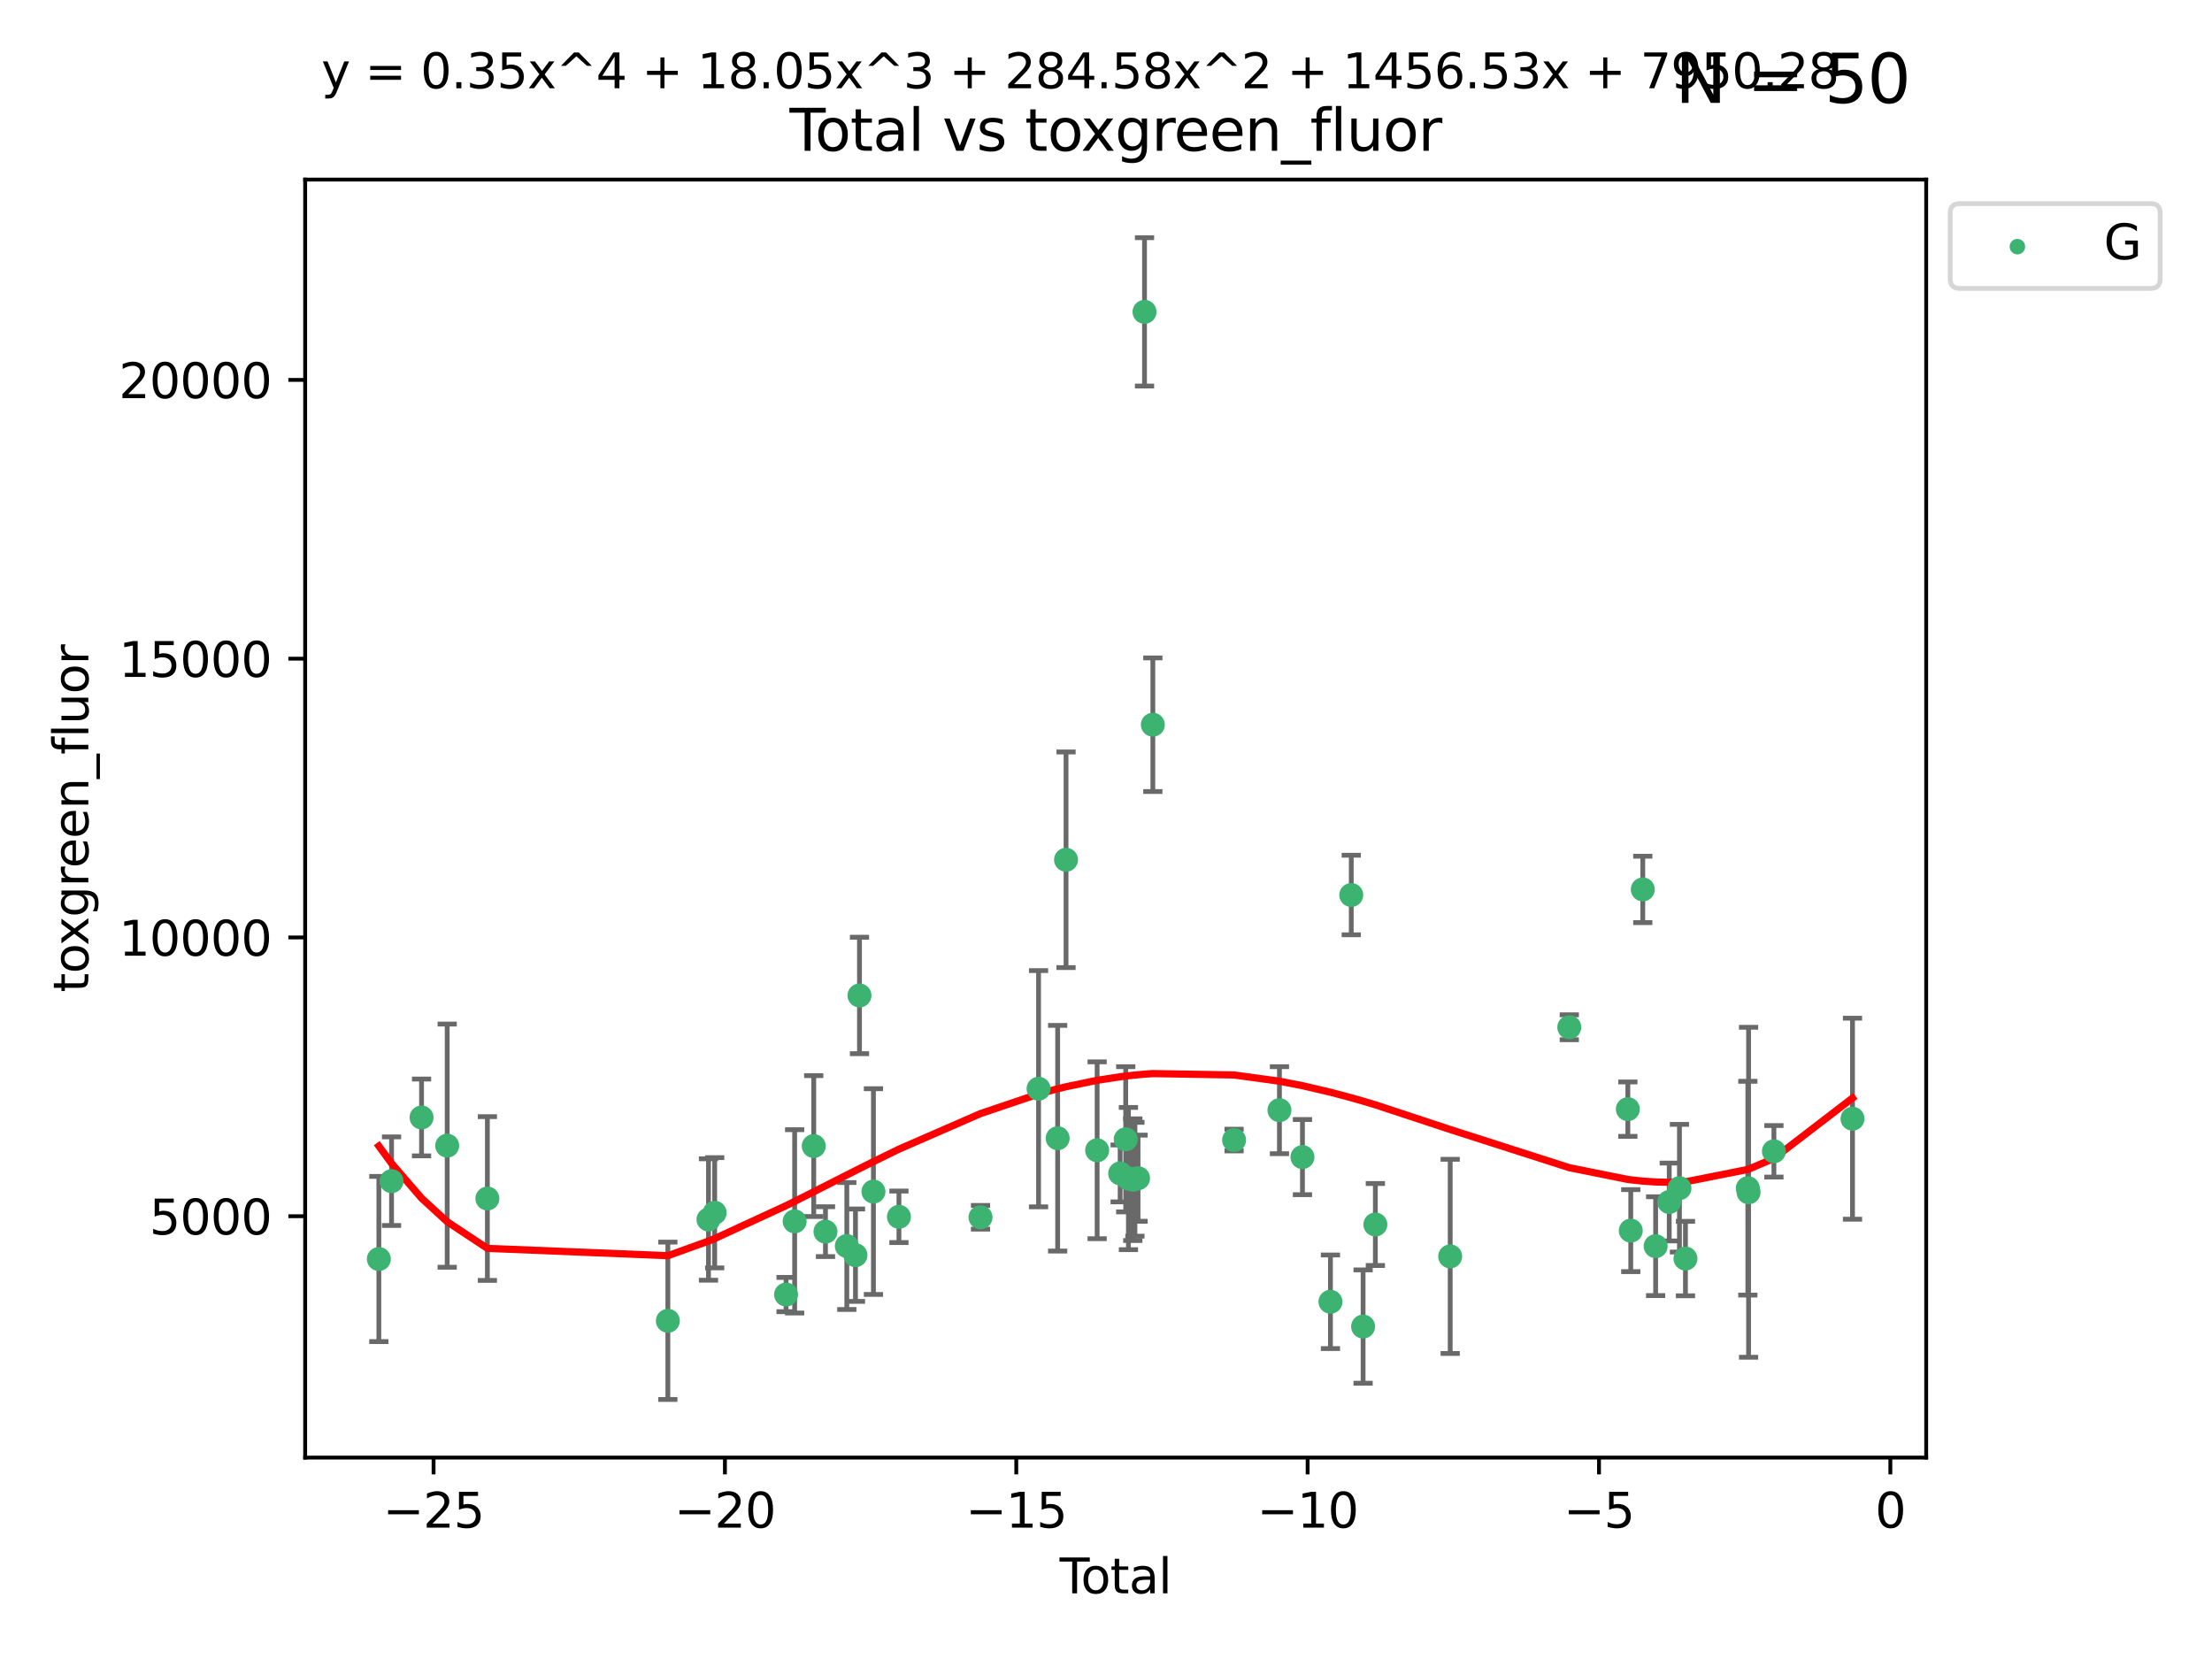 <?xml version="1.0" encoding="utf-8" standalone="no"?>
<!DOCTYPE svg PUBLIC "-//W3C//DTD SVG 1.1//EN"
  "http://www.w3.org/Graphics/SVG/1.1/DTD/svg11.dtd">
<svg xmlns:xlink="http://www.w3.org/1999/xlink" width="460.8pt" height="345.6pt" viewBox="0 0 460.8 345.6" xmlns="http://www.w3.org/2000/svg" version="1.1">
 <defs>
  <style type="text/css">*{stroke-linejoin: round; stroke-linecap: butt}</style>
 </defs>
 <g id="figure_1">
  <g id="patch_1">
   <path d="M 0 345.6 
L 460.8 345.6 
L 460.8 0 
L 0 0 
z
" style="fill: #ffffff"/>
  </g>
  <g id="axes_1">
   <g id="patch_2">
    <path d="M 63.571 303.64 
L 401.26 303.64 
L 401.26 37.411 
L 63.571 37.411 
z
" style="fill: #ffffff"/>
   </g>
   <g id="PathCollection_1">
    <defs>
     <path id="m9c882098a5" d="M 0 1.118 
C 0.297 1.118 0.581 1 0.791 0.791 
C 1 0.581 1.118 0.297 1.118 0 
C 1.118 -0.297 1 -0.581 0.791 -0.791 
C 0.581 -1 0.297 -1.118 0 -1.118 
C -0.297 -1.118 -0.581 -1 -0.791 -0.791 
C -1 -0.581 -1.118 -0.297 -1.118 0 
C -1.118 0.297 -1 0.581 -0.791 0.791 
C -0.581 1 -0.297 1.118 0 1.118 
z
" style="stroke: #3cb371"/>
    </defs>
    <g clip-path="url(#pec47be431f)">
     <use xlink:href="#m9c882098a5" x="78.921" y="262.275" style="fill: #3cb371; stroke: #3cb371"/>
     <use xlink:href="#m9c882098a5" x="81.567" y="246.059" style="fill: #3cb371; stroke: #3cb371"/>
     <use xlink:href="#m9c882098a5" x="87.817" y="232.789" style="fill: #3cb371; stroke: #3cb371"/>
     <use xlink:href="#m9c882098a5" x="93.159" y="238.659" style="fill: #3cb371; stroke: #3cb371"/>
     <use xlink:href="#m9c882098a5" x="101.53" y="249.676" style="fill: #3cb371; stroke: #3cb371"/>
     <use xlink:href="#m9c882098a5" x="139.126" y="275.148" style="fill: #3cb371; stroke: #3cb371"/>
     <use xlink:href="#m9c882098a5" x="147.591" y="254.048" style="fill: #3cb371; stroke: #3cb371"/>
     <use xlink:href="#m9c882098a5" x="148.879" y="252.641" style="fill: #3cb371; stroke: #3cb371"/>
     <use xlink:href="#m9c882098a5" x="163.752" y="269.678" style="fill: #3cb371; stroke: #3cb371"/>
     <use xlink:href="#m9c882098a5" x="165.54" y="254.428" style="fill: #3cb371; stroke: #3cb371"/>
     <use xlink:href="#m9c882098a5" x="169.518" y="238.748" style="fill: #3cb371; stroke: #3cb371"/>
     <use xlink:href="#m9c882098a5" x="171.962" y="256.574" style="fill: #3cb371; stroke: #3cb371"/>
     <use xlink:href="#m9c882098a5" x="176.406" y="259.566" style="fill: #3cb371; stroke: #3cb371"/>
     <use xlink:href="#m9c882098a5" x="178.211" y="261.478" style="fill: #3cb371; stroke: #3cb371"/>
     <use xlink:href="#m9c882098a5" x="179.045" y="207.373" style="fill: #3cb371; stroke: #3cb371"/>
     <use xlink:href="#m9c882098a5" x="181.953" y="248.227" style="fill: #3cb371; stroke: #3cb371"/>
     <use xlink:href="#m9c882098a5" x="187.265" y="253.484" style="fill: #3cb371; stroke: #3cb371"/>
     <use xlink:href="#m9c882098a5" x="204.258" y="253.586" style="fill: #3cb371; stroke: #3cb371"/>
     <use xlink:href="#m9c882098a5" x="216.351" y="226.801" style="fill: #3cb371; stroke: #3cb371"/>
     <use xlink:href="#m9c882098a5" x="220.329" y="237.114" style="fill: #3cb371; stroke: #3cb371"/>
     <use xlink:href="#m9c882098a5" x="222.075" y="179.107" style="fill: #3cb371; stroke: #3cb371"/>
     <use xlink:href="#m9c882098a5" x="228.553" y="239.626" style="fill: #3cb371; stroke: #3cb371"/>
     <use xlink:href="#m9c882098a5" x="233.349" y="244.445" style="fill: #3cb371; stroke: #3cb371"/>
     <use xlink:href="#m9c882098a5" x="234.507" y="237.336" style="fill: #3cb371; stroke: #3cb371"/>
     <use xlink:href="#m9c882098a5" x="235.07" y="245.516" style="fill: #3cb371; stroke: #3cb371"/>
     <use xlink:href="#m9c882098a5" x="235.979" y="245.747" style="fill: #3cb371; stroke: #3cb371"/>
     <use xlink:href="#m9c882098a5" x="236.426" y="245.659" style="fill: #3cb371; stroke: #3cb371"/>
     <use xlink:href="#m9c882098a5" x="237.076" y="245.441" style="fill: #3cb371; stroke: #3cb371"/>
     <use xlink:href="#m9c882098a5" x="238.425" y="64.967" style="fill: #3cb371; stroke: #3cb371"/>
     <use xlink:href="#m9c882098a5" x="240.158" y="150.97" style="fill: #3cb371; stroke: #3cb371"/>
     <use xlink:href="#m9c882098a5" x="257.08" y="237.492" style="fill: #3cb371; stroke: #3cb371"/>
     <use xlink:href="#m9c882098a5" x="266.531" y="231.271" style="fill: #3cb371; stroke: #3cb371"/>
     <use xlink:href="#m9c882098a5" x="271.326" y="241.044" style="fill: #3cb371; stroke: #3cb371"/>
     <use xlink:href="#m9c882098a5" x="277.157" y="271.184" style="fill: #3cb371; stroke: #3cb371"/>
     <use xlink:href="#m9c882098a5" x="281.491" y="186.447" style="fill: #3cb371; stroke: #3cb371"/>
     <use xlink:href="#m9c882098a5" x="283.958" y="276.348" style="fill: #3cb371; stroke: #3cb371"/>
     <use xlink:href="#m9c882098a5" x="286.514" y="255.088" style="fill: #3cb371; stroke: #3cb371"/>
     <use xlink:href="#m9c882098a5" x="302.102" y="261.727" style="fill: #3cb371; stroke: #3cb371"/>
     <use xlink:href="#m9c882098a5" x="326.911" y="213.997" style="fill: #3cb371; stroke: #3cb371"/>
     <use xlink:href="#m9c882098a5" x="339.11" y="231.055" style="fill: #3cb371; stroke: #3cb371"/>
     <use xlink:href="#m9c882098a5" x="339.719" y="256.363" style="fill: #3cb371; stroke: #3cb371"/>
     <use xlink:href="#m9c882098a5" x="342.223" y="185.281" style="fill: #3cb371; stroke: #3cb371"/>
     <use xlink:href="#m9c882098a5" x="344.9" y="259.599" style="fill: #3cb371; stroke: #3cb371"/>
     <use xlink:href="#m9c882098a5" x="347.733" y="250.396" style="fill: #3cb371; stroke: #3cb371"/>
     <use xlink:href="#m9c882098a5" x="349.86" y="247.523" style="fill: #3cb371; stroke: #3cb371"/>
     <use xlink:href="#m9c882098a5" x="351.112" y="262.184" style="fill: #3cb371; stroke: #3cb371"/>
     <use xlink:href="#m9c882098a5" x="364.106" y="247.521" style="fill: #3cb371; stroke: #3cb371"/>
     <use xlink:href="#m9c882098a5" x="364.26" y="248.374" style="fill: #3cb371; stroke: #3cb371"/>
     <use xlink:href="#m9c882098a5" x="369.538" y="239.839" style="fill: #3cb371; stroke: #3cb371"/>
     <use xlink:href="#m9c882098a5" x="385.911" y="233.046" style="fill: #3cb371; stroke: #3cb371"/>
    </g>
   </g>
   <g id="matplotlib.axis_1">
    <g id="xtick_1">
     <g id="line2d_1">
      <defs>
       <path id="m20adb565ea" d="M 0 0 
L 0 3.5 
" style="stroke: #000000; stroke-width: 0.8"/>
      </defs>
      <g>
       <use xlink:href="#m20adb565ea" x="90.319" y="303.64" style="stroke: #000000; stroke-width: 0.8"/>
      </g>
     </g>
     <g id="text_1">
      <!-- −25 -->
      <g transform="translate(79.767 318.238)scale(0.1 -0.1)">
       <defs>
        <path id="DejaVuSans-2212" d="M 678 2272 
L 4684 2272 
L 4684 1741 
L 678 1741 
L 678 2272 
z
" transform="scale(0.016)"/>
        <path id="DejaVuSans-32" d="M 1228 531 
L 3431 531 
L 3431 0 
L 469 0 
L 469 531 
Q 828 903 1448 1529 
Q 2069 2156 2228 2338 
Q 2531 2678 2651 2914 
Q 2772 3150 2772 3378 
Q 2772 3750 2511 3984 
Q 2250 4219 1831 4219 
Q 1534 4219 1204 4116 
Q 875 4013 500 3803 
L 500 4441 
Q 881 4594 1212 4672 
Q 1544 4750 1819 4750 
Q 2544 4750 2975 4387 
Q 3406 4025 3406 3419 
Q 3406 3131 3298 2873 
Q 3191 2616 2906 2266 
Q 2828 2175 2409 1742 
Q 1991 1309 1228 531 
z
" transform="scale(0.016)"/>
        <path id="DejaVuSans-35" d="M 691 4666 
L 3169 4666 
L 3169 4134 
L 1269 4134 
L 1269 2991 
Q 1406 3038 1543 3061 
Q 1681 3084 1819 3084 
Q 2600 3084 3056 2656 
Q 3513 2228 3513 1497 
Q 3513 744 3044 326 
Q 2575 -91 1722 -91 
Q 1428 -91 1123 -41 
Q 819 9 494 109 
L 494 744 
Q 775 591 1075 516 
Q 1375 441 1709 441 
Q 2250 441 2565 725 
Q 2881 1009 2881 1497 
Q 2881 1984 2565 2268 
Q 2250 2553 1709 2553 
Q 1456 2553 1204 2497 
Q 953 2441 691 2322 
L 691 4666 
z
" transform="scale(0.016)"/>
       </defs>
       <use xlink:href="#DejaVuSans-2212"/>
       <use xlink:href="#DejaVuSans-32" x="83.789"/>
       <use xlink:href="#DejaVuSans-35" x="147.412"/>
      </g>
     </g>
    </g>
    <g id="xtick_2">
     <g id="line2d_2">
      <g>
       <use xlink:href="#m20adb565ea" x="151.015" y="303.64" style="stroke: #000000; stroke-width: 0.8"/>
      </g>
     </g>
     <g id="text_2">
      <!-- −20 -->
      <g transform="translate(140.462 318.238)scale(0.1 -0.1)">
       <defs>
        <path id="DejaVuSans-30" d="M 2034 4250 
Q 1547 4250 1301 3770 
Q 1056 3291 1056 2328 
Q 1056 1369 1301 889 
Q 1547 409 2034 409 
Q 2525 409 2770 889 
Q 3016 1369 3016 2328 
Q 3016 3291 2770 3770 
Q 2525 4250 2034 4250 
z
M 2034 4750 
Q 2819 4750 3233 4129 
Q 3647 3509 3647 2328 
Q 3647 1150 3233 529 
Q 2819 -91 2034 -91 
Q 1250 -91 836 529 
Q 422 1150 422 2328 
Q 422 3509 836 4129 
Q 1250 4750 2034 4750 
z
" transform="scale(0.016)"/>
       </defs>
       <use xlink:href="#DejaVuSans-2212"/>
       <use xlink:href="#DejaVuSans-32" x="83.789"/>
       <use xlink:href="#DejaVuSans-30" x="147.412"/>
      </g>
     </g>
    </g>
    <g id="xtick_3">
     <g id="line2d_3">
      <g>
       <use xlink:href="#m20adb565ea" x="211.71" y="303.64" style="stroke: #000000; stroke-width: 0.8"/>
      </g>
     </g>
     <g id="text_3">
      <!-- −15 -->
      <g transform="translate(201.157 318.238)scale(0.1 -0.1)">
       <defs>
        <path id="DejaVuSans-31" d="M 794 531 
L 1825 531 
L 1825 4091 
L 703 3866 
L 703 4441 
L 1819 4666 
L 2450 4666 
L 2450 531 
L 3481 531 
L 3481 0 
L 794 0 
L 794 531 
z
" transform="scale(0.016)"/>
       </defs>
       <use xlink:href="#DejaVuSans-2212"/>
       <use xlink:href="#DejaVuSans-31" x="83.789"/>
       <use xlink:href="#DejaVuSans-35" x="147.412"/>
      </g>
     </g>
    </g>
    <g id="xtick_4">
     <g id="line2d_4">
      <g>
       <use xlink:href="#m20adb565ea" x="272.405" y="303.64" style="stroke: #000000; stroke-width: 0.8"/>
      </g>
     </g>
     <g id="text_4">
      <!-- −10 -->
      <g transform="translate(261.853 318.238)scale(0.1 -0.1)">
       <use xlink:href="#DejaVuSans-2212"/>
       <use xlink:href="#DejaVuSans-31" x="83.789"/>
       <use xlink:href="#DejaVuSans-30" x="147.412"/>
      </g>
     </g>
    </g>
    <g id="xtick_5">
     <g id="line2d_5">
      <g>
       <use xlink:href="#m20adb565ea" x="333.1" y="303.64" style="stroke: #000000; stroke-width: 0.8"/>
      </g>
     </g>
     <g id="text_5">
      <!-- −5 -->
      <g transform="translate(325.729 318.238)scale(0.1 -0.1)">
       <use xlink:href="#DejaVuSans-2212"/>
       <use xlink:href="#DejaVuSans-35" x="83.789"/>
      </g>
     </g>
    </g>
    <g id="xtick_6">
     <g id="line2d_6">
      <g>
       <use xlink:href="#m20adb565ea" x="393.796" y="303.64" style="stroke: #000000; stroke-width: 0.8"/>
      </g>
     </g>
     <g id="text_6">
      <!-- 0 -->
      <g transform="translate(390.614 318.238)scale(0.1 -0.1)">
       <use xlink:href="#DejaVuSans-30"/>
      </g>
     </g>
    </g>
    <g id="text_7">
     <!-- Total -->
     <g transform="translate(220.739 331.917)scale(0.1 -0.1)">
      <defs>
       <path id="DejaVuSans-54" d="M -19 4666 
L 3928 4666 
L 3928 4134 
L 2272 4134 
L 2272 0 
L 1638 0 
L 1638 4134 
L -19 4134 
L -19 4666 
z
" transform="scale(0.016)"/>
       <path id="DejaVuSans-6f" d="M 1959 3097 
Q 1497 3097 1228 2736 
Q 959 2375 959 1747 
Q 959 1119 1226 758 
Q 1494 397 1959 397 
Q 2419 397 2687 759 
Q 2956 1122 2956 1747 
Q 2956 2369 2687 2733 
Q 2419 3097 1959 3097 
z
M 1959 3584 
Q 2709 3584 3137 3096 
Q 3566 2609 3566 1747 
Q 3566 888 3137 398 
Q 2709 -91 1959 -91 
Q 1206 -91 779 398 
Q 353 888 353 1747 
Q 353 2609 779 3096 
Q 1206 3584 1959 3584 
z
" transform="scale(0.016)"/>
       <path id="DejaVuSans-74" d="M 1172 4494 
L 1172 3500 
L 2356 3500 
L 2356 3053 
L 1172 3053 
L 1172 1153 
Q 1172 725 1289 603 
Q 1406 481 1766 481 
L 2356 481 
L 2356 0 
L 1766 0 
Q 1100 0 847 248 
Q 594 497 594 1153 
L 594 3053 
L 172 3053 
L 172 3500 
L 594 3500 
L 594 4494 
L 1172 4494 
z
" transform="scale(0.016)"/>
       <path id="DejaVuSans-61" d="M 2194 1759 
Q 1497 1759 1228 1600 
Q 959 1441 959 1056 
Q 959 750 1161 570 
Q 1363 391 1709 391 
Q 2188 391 2477 730 
Q 2766 1069 2766 1631 
L 2766 1759 
L 2194 1759 
z
M 3341 1997 
L 3341 0 
L 2766 0 
L 2766 531 
Q 2569 213 2275 61 
Q 1981 -91 1556 -91 
Q 1019 -91 701 211 
Q 384 513 384 1019 
Q 384 1609 779 1909 
Q 1175 2209 1959 2209 
L 2766 2209 
L 2766 2266 
Q 2766 2663 2505 2880 
Q 2244 3097 1772 3097 
Q 1472 3097 1187 3025 
Q 903 2953 641 2809 
L 641 3341 
Q 956 3463 1253 3523 
Q 1550 3584 1831 3584 
Q 2591 3584 2966 3190 
Q 3341 2797 3341 1997 
z
" transform="scale(0.016)"/>
       <path id="DejaVuSans-6c" d="M 603 4863 
L 1178 4863 
L 1178 0 
L 603 0 
L 603 4863 
z
" transform="scale(0.016)"/>
      </defs>
      <use xlink:href="#DejaVuSans-54"/>
      <use xlink:href="#DejaVuSans-6f" x="44.084"/>
      <use xlink:href="#DejaVuSans-74" x="105.266"/>
      <use xlink:href="#DejaVuSans-61" x="144.475"/>
      <use xlink:href="#DejaVuSans-6c" x="205.754"/>
     </g>
    </g>
   </g>
   <g id="matplotlib.axis_2">
    <g id="ytick_1">
     <g id="line2d_7">
      <defs>
       <path id="ma9175d0400" d="M 0 0 
L -3.5 0 
" style="stroke: #000000; stroke-width: 0.8"/>
      </defs>
      <g>
       <use xlink:href="#ma9175d0400" x="63.571" y="253.36" style="stroke: #000000; stroke-width: 0.8"/>
      </g>
     </g>
     <g id="text_8">
      <!-- 5000 -->
      <g transform="translate(31.121 257.159)scale(0.1 -0.1)">
       <use xlink:href="#DejaVuSans-35"/>
       <use xlink:href="#DejaVuSans-30" x="63.623"/>
       <use xlink:href="#DejaVuSans-30" x="127.246"/>
       <use xlink:href="#DejaVuSans-30" x="190.869"/>
      </g>
     </g>
    </g>
    <g id="ytick_2">
     <g id="line2d_8">
      <g>
       <use xlink:href="#ma9175d0400" x="63.571" y="195.287" style="stroke: #000000; stroke-width: 0.8"/>
      </g>
     </g>
     <g id="text_9">
      <!-- 10000 -->
      <g transform="translate(24.759 199.086)scale(0.1 -0.1)">
       <use xlink:href="#DejaVuSans-31"/>
       <use xlink:href="#DejaVuSans-30" x="63.623"/>
       <use xlink:href="#DejaVuSans-30" x="127.246"/>
       <use xlink:href="#DejaVuSans-30" x="190.869"/>
       <use xlink:href="#DejaVuSans-30" x="254.492"/>
      </g>
     </g>
    </g>
    <g id="ytick_3">
     <g id="line2d_9">
      <g>
       <use xlink:href="#ma9175d0400" x="63.571" y="137.214" style="stroke: #000000; stroke-width: 0.8"/>
      </g>
     </g>
     <g id="text_10">
      <!-- 15000 -->
      <g transform="translate(24.759 141.014)scale(0.1 -0.1)">
       <use xlink:href="#DejaVuSans-31"/>
       <use xlink:href="#DejaVuSans-35" x="63.623"/>
       <use xlink:href="#DejaVuSans-30" x="127.246"/>
       <use xlink:href="#DejaVuSans-30" x="190.869"/>
       <use xlink:href="#DejaVuSans-30" x="254.492"/>
      </g>
     </g>
    </g>
    <g id="ytick_4">
     <g id="line2d_10">
      <g>
       <use xlink:href="#ma9175d0400" x="63.571" y="79.142" style="stroke: #000000; stroke-width: 0.8"/>
      </g>
     </g>
     <g id="text_11">
      <!-- 20000 -->
      <g transform="translate(24.759 82.941)scale(0.1 -0.1)">
       <use xlink:href="#DejaVuSans-32"/>
       <use xlink:href="#DejaVuSans-30" x="63.623"/>
       <use xlink:href="#DejaVuSans-30" x="127.246"/>
       <use xlink:href="#DejaVuSans-30" x="190.869"/>
       <use xlink:href="#DejaVuSans-30" x="254.492"/>
      </g>
     </g>
    </g>
    <g id="text_12">
     <!-- toxgreen_fluor -->
     <g transform="translate(18.401 206.72)rotate(-90)scale(0.1 -0.1)">
      <defs>
       <path id="DejaVuSans-78" d="M 3513 3500 
L 2247 1797 
L 3578 0 
L 2900 0 
L 1881 1375 
L 863 0 
L 184 0 
L 1544 1831 
L 300 3500 
L 978 3500 
L 1906 2253 
L 2834 3500 
L 3513 3500 
z
" transform="scale(0.016)"/>
       <path id="DejaVuSans-67" d="M 2906 1791 
Q 2906 2416 2648 2759 
Q 2391 3103 1925 3103 
Q 1463 3103 1205 2759 
Q 947 2416 947 1791 
Q 947 1169 1205 825 
Q 1463 481 1925 481 
Q 2391 481 2648 825 
Q 2906 1169 2906 1791 
z
M 3481 434 
Q 3481 -459 3084 -895 
Q 2688 -1331 1869 -1331 
Q 1566 -1331 1297 -1286 
Q 1028 -1241 775 -1147 
L 775 -588 
Q 1028 -725 1275 -790 
Q 1522 -856 1778 -856 
Q 2344 -856 2625 -561 
Q 2906 -266 2906 331 
L 2906 616 
Q 2728 306 2450 153 
Q 2172 0 1784 0 
Q 1141 0 747 490 
Q 353 981 353 1791 
Q 353 2603 747 3093 
Q 1141 3584 1784 3584 
Q 2172 3584 2450 3431 
Q 2728 3278 2906 2969 
L 2906 3500 
L 3481 3500 
L 3481 434 
z
" transform="scale(0.016)"/>
       <path id="DejaVuSans-72" d="M 2631 2963 
Q 2534 3019 2420 3045 
Q 2306 3072 2169 3072 
Q 1681 3072 1420 2755 
Q 1159 2438 1159 1844 
L 1159 0 
L 581 0 
L 581 3500 
L 1159 3500 
L 1159 2956 
Q 1341 3275 1631 3429 
Q 1922 3584 2338 3584 
Q 2397 3584 2469 3576 
Q 2541 3569 2628 3553 
L 2631 2963 
z
" transform="scale(0.016)"/>
       <path id="DejaVuSans-65" d="M 3597 1894 
L 3597 1613 
L 953 1613 
Q 991 1019 1311 708 
Q 1631 397 2203 397 
Q 2534 397 2845 478 
Q 3156 559 3463 722 
L 3463 178 
Q 3153 47 2828 -22 
Q 2503 -91 2169 -91 
Q 1331 -91 842 396 
Q 353 884 353 1716 
Q 353 2575 817 3079 
Q 1281 3584 2069 3584 
Q 2775 3584 3186 3129 
Q 3597 2675 3597 1894 
z
M 3022 2063 
Q 3016 2534 2758 2815 
Q 2500 3097 2075 3097 
Q 1594 3097 1305 2825 
Q 1016 2553 972 2059 
L 3022 2063 
z
" transform="scale(0.016)"/>
       <path id="DejaVuSans-6e" d="M 3513 2113 
L 3513 0 
L 2938 0 
L 2938 2094 
Q 2938 2591 2744 2837 
Q 2550 3084 2163 3084 
Q 1697 3084 1428 2787 
Q 1159 2491 1159 1978 
L 1159 0 
L 581 0 
L 581 3500 
L 1159 3500 
L 1159 2956 
Q 1366 3272 1645 3428 
Q 1925 3584 2291 3584 
Q 2894 3584 3203 3211 
Q 3513 2838 3513 2113 
z
" transform="scale(0.016)"/>
       <path id="DejaVuSans-5f" d="M 3263 -1063 
L 3263 -1509 
L -63 -1509 
L -63 -1063 
L 3263 -1063 
z
" transform="scale(0.016)"/>
       <path id="DejaVuSans-66" d="M 2375 4863 
L 2375 4384 
L 1825 4384 
Q 1516 4384 1395 4259 
Q 1275 4134 1275 3809 
L 1275 3500 
L 2222 3500 
L 2222 3053 
L 1275 3053 
L 1275 0 
L 697 0 
L 697 3053 
L 147 3053 
L 147 3500 
L 697 3500 
L 697 3744 
Q 697 4328 969 4595 
Q 1241 4863 1831 4863 
L 2375 4863 
z
" transform="scale(0.016)"/>
       <path id="DejaVuSans-75" d="M 544 1381 
L 544 3500 
L 1119 3500 
L 1119 1403 
Q 1119 906 1312 657 
Q 1506 409 1894 409 
Q 2359 409 2629 706 
Q 2900 1003 2900 1516 
L 2900 3500 
L 3475 3500 
L 3475 0 
L 2900 0 
L 2900 538 
Q 2691 219 2414 64 
Q 2138 -91 1772 -91 
Q 1169 -91 856 284 
Q 544 659 544 1381 
z
M 1991 3584 
L 1991 3584 
z
" transform="scale(0.016)"/>
      </defs>
      <use xlink:href="#DejaVuSans-74"/>
      <use xlink:href="#DejaVuSans-6f" x="39.209"/>
      <use xlink:href="#DejaVuSans-78" x="97.266"/>
      <use xlink:href="#DejaVuSans-67" x="156.445"/>
      <use xlink:href="#DejaVuSans-72" x="219.922"/>
      <use xlink:href="#DejaVuSans-65" x="258.785"/>
      <use xlink:href="#DejaVuSans-65" x="320.309"/>
      <use xlink:href="#DejaVuSans-6e" x="381.832"/>
      <use xlink:href="#DejaVuSans-5f" x="445.211"/>
      <use xlink:href="#DejaVuSans-66" x="495.211"/>
      <use xlink:href="#DejaVuSans-6c" x="530.416"/>
      <use xlink:href="#DejaVuSans-75" x="558.199"/>
      <use xlink:href="#DejaVuSans-6f" x="621.578"/>
      <use xlink:href="#DejaVuSans-72" x="682.76"/>
     </g>
    </g>
   </g>
   <g id="LineCollection_1">
    <path d="M 78.921 279.48 
L 78.921 245.069 
" clip-path="url(#pec47be431f)" style="fill: none; stroke: #696969"/>
    <path d="M 81.567 255.286 
L 81.567 236.832 
" clip-path="url(#pec47be431f)" style="fill: none; stroke: #696969"/>
    <path d="M 87.817 240.792 
L 87.817 224.785 
" clip-path="url(#pec47be431f)" style="fill: none; stroke: #696969"/>
    <path d="M 93.159 263.987 
L 93.159 213.332 
" clip-path="url(#pec47be431f)" style="fill: none; stroke: #696969"/>
    <path d="M 101.53 266.733 
L 101.53 232.618 
" clip-path="url(#pec47be431f)" style="fill: none; stroke: #696969"/>
    <path d="M 139.126 291.539 
L 139.126 258.758 
" clip-path="url(#pec47be431f)" style="fill: none; stroke: #696969"/>
    <path d="M 147.591 266.69 
L 147.591 241.405 
" clip-path="url(#pec47be431f)" style="fill: none; stroke: #696969"/>
    <path d="M 148.879 264.126 
L 148.879 241.156 
" clip-path="url(#pec47be431f)" style="fill: none; stroke: #696969"/>
    <path d="M 163.752 273.247 
L 163.752 266.109 
" clip-path="url(#pec47be431f)" style="fill: none; stroke: #696969"/>
    <path d="M 165.54 273.524 
L 165.54 235.332 
" clip-path="url(#pec47be431f)" style="fill: none; stroke: #696969"/>
    <path d="M 169.518 253.422 
L 169.518 224.074 
" clip-path="url(#pec47be431f)" style="fill: none; stroke: #696969"/>
    <path d="M 171.962 261.766 
L 171.962 251.381 
" clip-path="url(#pec47be431f)" style="fill: none; stroke: #696969"/>
    <path d="M 176.406 272.787 
L 176.406 246.345 
" clip-path="url(#pec47be431f)" style="fill: none; stroke: #696969"/>
    <path d="M 178.211 271.103 
L 178.211 251.854 
" clip-path="url(#pec47be431f)" style="fill: none; stroke: #696969"/>
    <path d="M 179.045 219.501 
L 179.045 195.245 
" clip-path="url(#pec47be431f)" style="fill: none; stroke: #696969"/>
    <path d="M 181.953 269.655 
L 181.953 226.8 
" clip-path="url(#pec47be431f)" style="fill: none; stroke: #696969"/>
    <path d="M 187.265 258.847 
L 187.265 248.121 
" clip-path="url(#pec47be431f)" style="fill: none; stroke: #696969"/>
    <path d="M 204.258 256.053 
L 204.258 251.119 
" clip-path="url(#pec47be431f)" style="fill: none; stroke: #696969"/>
    <path d="M 216.351 251.409 
L 216.351 202.193 
" clip-path="url(#pec47be431f)" style="fill: none; stroke: #696969"/>
    <path d="M 220.329 260.618 
L 220.329 213.61 
" clip-path="url(#pec47be431f)" style="fill: none; stroke: #696969"/>
    <path d="M 222.075 201.565 
L 222.075 156.648 
" clip-path="url(#pec47be431f)" style="fill: none; stroke: #696969"/>
    <path d="M 228.553 258.046 
L 228.553 221.206 
" clip-path="url(#pec47be431f)" style="fill: none; stroke: #696969"/>
    <path d="M 233.349 250.373 
L 233.349 238.518 
" clip-path="url(#pec47be431f)" style="fill: none; stroke: #696969"/>
    <path d="M 234.507 252.46 
L 234.507 222.212 
" clip-path="url(#pec47be431f)" style="fill: none; stroke: #696969"/>
    <path d="M 235.07 260.33 
L 235.07 230.703 
" clip-path="url(#pec47be431f)" style="fill: none; stroke: #696969"/>
    <path d="M 235.979 258.42 
L 235.979 233.075 
" clip-path="url(#pec47be431f)" style="fill: none; stroke: #696969"/>
    <path d="M 236.426 257.517 
L 236.426 233.802 
" clip-path="url(#pec47be431f)" style="fill: none; stroke: #696969"/>
    <path d="M 237.076 254.412 
L 237.076 236.471 
" clip-path="url(#pec47be431f)" style="fill: none; stroke: #696969"/>
    <path d="M 238.425 80.422 
L 238.425 49.513 
" clip-path="url(#pec47be431f)" style="fill: none; stroke: #696969"/>
    <path d="M 240.158 164.888 
L 240.158 137.052 
" clip-path="url(#pec47be431f)" style="fill: none; stroke: #696969"/>
    <path d="M 257.08 239.749 
L 257.08 235.235 
" clip-path="url(#pec47be431f)" style="fill: none; stroke: #696969"/>
    <path d="M 266.531 240.335 
L 266.531 222.207 
" clip-path="url(#pec47be431f)" style="fill: none; stroke: #696969"/>
    <path d="M 271.326 248.874 
L 271.326 233.214 
" clip-path="url(#pec47be431f)" style="fill: none; stroke: #696969"/>
    <path d="M 277.157 280.938 
L 277.157 261.43 
" clip-path="url(#pec47be431f)" style="fill: none; stroke: #696969"/>
    <path d="M 281.491 194.737 
L 281.491 178.158 
" clip-path="url(#pec47be431f)" style="fill: none; stroke: #696969"/>
    <path d="M 283.958 288.149 
L 283.958 264.546 
" clip-path="url(#pec47be431f)" style="fill: none; stroke: #696969"/>
    <path d="M 286.514 263.627 
L 286.514 246.548 
" clip-path="url(#pec47be431f)" style="fill: none; stroke: #696969"/>
    <path d="M 302.102 281.953 
L 302.102 241.502 
" clip-path="url(#pec47be431f)" style="fill: none; stroke: #696969"/>
    <path d="M 326.911 216.593 
L 326.911 211.402 
" clip-path="url(#pec47be431f)" style="fill: none; stroke: #696969"/>
    <path d="M 339.11 236.719 
L 339.11 225.392 
" clip-path="url(#pec47be431f)" style="fill: none; stroke: #696969"/>
    <path d="M 339.719 264.905 
L 339.719 247.82 
" clip-path="url(#pec47be431f)" style="fill: none; stroke: #696969"/>
    <path d="M 342.223 192.197 
L 342.223 178.366 
" clip-path="url(#pec47be431f)" style="fill: none; stroke: #696969"/>
    <path d="M 344.9 269.895 
L 344.9 249.303 
" clip-path="url(#pec47be431f)" style="fill: none; stroke: #696969"/>
    <path d="M 347.733 258.505 
L 347.733 242.287 
" clip-path="url(#pec47be431f)" style="fill: none; stroke: #696969"/>
    <path d="M 349.86 260.821 
L 349.86 234.225 
" clip-path="url(#pec47be431f)" style="fill: none; stroke: #696969"/>
    <path d="M 351.112 269.935 
L 351.112 254.432 
" clip-path="url(#pec47be431f)" style="fill: none; stroke: #696969"/>
    <path d="M 364.106 269.792 
L 364.106 225.25 
" clip-path="url(#pec47be431f)" style="fill: none; stroke: #696969"/>
    <path d="M 364.26 282.744 
L 364.26 214.005 
" clip-path="url(#pec47be431f)" style="fill: none; stroke: #696969"/>
    <path d="M 369.538 245.204 
L 369.538 234.475 
" clip-path="url(#pec47be431f)" style="fill: none; stroke: #696969"/>
    <path d="M 385.911 253.979 
L 385.911 212.113 
" clip-path="url(#pec47be431f)" style="fill: none; stroke: #696969"/>
   </g>
   <g id="line2d_11">
    <defs>
     <path id="m344e207421" d="M 2 0 
L -2 -0 
" style="stroke: #696969"/>
    </defs>
    <g clip-path="url(#pec47be431f)">
     <use xlink:href="#m344e207421" x="78.921" y="279.48" style="fill: #696969; stroke: #696969"/>
     <use xlink:href="#m344e207421" x="81.567" y="255.286" style="fill: #696969; stroke: #696969"/>
     <use xlink:href="#m344e207421" x="87.817" y="240.792" style="fill: #696969; stroke: #696969"/>
     <use xlink:href="#m344e207421" x="93.159" y="263.987" style="fill: #696969; stroke: #696969"/>
     <use xlink:href="#m344e207421" x="101.53" y="266.733" style="fill: #696969; stroke: #696969"/>
     <use xlink:href="#m344e207421" x="139.126" y="291.539" style="fill: #696969; stroke: #696969"/>
     <use xlink:href="#m344e207421" x="147.591" y="266.69" style="fill: #696969; stroke: #696969"/>
     <use xlink:href="#m344e207421" x="148.879" y="264.126" style="fill: #696969; stroke: #696969"/>
     <use xlink:href="#m344e207421" x="163.752" y="273.247" style="fill: #696969; stroke: #696969"/>
     <use xlink:href="#m344e207421" x="165.54" y="273.524" style="fill: #696969; stroke: #696969"/>
     <use xlink:href="#m344e207421" x="169.518" y="253.422" style="fill: #696969; stroke: #696969"/>
     <use xlink:href="#m344e207421" x="171.962" y="261.766" style="fill: #696969; stroke: #696969"/>
     <use xlink:href="#m344e207421" x="176.406" y="272.787" style="fill: #696969; stroke: #696969"/>
     <use xlink:href="#m344e207421" x="178.211" y="271.103" style="fill: #696969; stroke: #696969"/>
     <use xlink:href="#m344e207421" x="179.045" y="219.501" style="fill: #696969; stroke: #696969"/>
     <use xlink:href="#m344e207421" x="181.953" y="269.655" style="fill: #696969; stroke: #696969"/>
     <use xlink:href="#m344e207421" x="187.265" y="258.847" style="fill: #696969; stroke: #696969"/>
     <use xlink:href="#m344e207421" x="204.258" y="256.053" style="fill: #696969; stroke: #696969"/>
     <use xlink:href="#m344e207421" x="216.351" y="251.409" style="fill: #696969; stroke: #696969"/>
     <use xlink:href="#m344e207421" x="220.329" y="260.618" style="fill: #696969; stroke: #696969"/>
     <use xlink:href="#m344e207421" x="222.075" y="201.565" style="fill: #696969; stroke: #696969"/>
     <use xlink:href="#m344e207421" x="228.553" y="258.046" style="fill: #696969; stroke: #696969"/>
     <use xlink:href="#m344e207421" x="233.349" y="250.373" style="fill: #696969; stroke: #696969"/>
     <use xlink:href="#m344e207421" x="234.507" y="252.46" style="fill: #696969; stroke: #696969"/>
     <use xlink:href="#m344e207421" x="235.07" y="260.33" style="fill: #696969; stroke: #696969"/>
     <use xlink:href="#m344e207421" x="235.979" y="258.42" style="fill: #696969; stroke: #696969"/>
     <use xlink:href="#m344e207421" x="236.426" y="257.517" style="fill: #696969; stroke: #696969"/>
     <use xlink:href="#m344e207421" x="237.076" y="254.412" style="fill: #696969; stroke: #696969"/>
     <use xlink:href="#m344e207421" x="238.425" y="80.422" style="fill: #696969; stroke: #696969"/>
     <use xlink:href="#m344e207421" x="240.158" y="164.888" style="fill: #696969; stroke: #696969"/>
     <use xlink:href="#m344e207421" x="257.08" y="239.749" style="fill: #696969; stroke: #696969"/>
     <use xlink:href="#m344e207421" x="266.531" y="240.335" style="fill: #696969; stroke: #696969"/>
     <use xlink:href="#m344e207421" x="271.326" y="248.874" style="fill: #696969; stroke: #696969"/>
     <use xlink:href="#m344e207421" x="277.157" y="280.938" style="fill: #696969; stroke: #696969"/>
     <use xlink:href="#m344e207421" x="281.491" y="194.737" style="fill: #696969; stroke: #696969"/>
     <use xlink:href="#m344e207421" x="283.958" y="288.149" style="fill: #696969; stroke: #696969"/>
     <use xlink:href="#m344e207421" x="286.514" y="263.627" style="fill: #696969; stroke: #696969"/>
     <use xlink:href="#m344e207421" x="302.102" y="281.953" style="fill: #696969; stroke: #696969"/>
     <use xlink:href="#m344e207421" x="326.911" y="216.593" style="fill: #696969; stroke: #696969"/>
     <use xlink:href="#m344e207421" x="339.11" y="236.719" style="fill: #696969; stroke: #696969"/>
     <use xlink:href="#m344e207421" x="339.719" y="264.905" style="fill: #696969; stroke: #696969"/>
     <use xlink:href="#m344e207421" x="342.223" y="192.197" style="fill: #696969; stroke: #696969"/>
     <use xlink:href="#m344e207421" x="344.9" y="269.895" style="fill: #696969; stroke: #696969"/>
     <use xlink:href="#m344e207421" x="347.733" y="258.505" style="fill: #696969; stroke: #696969"/>
     <use xlink:href="#m344e207421" x="349.86" y="260.821" style="fill: #696969; stroke: #696969"/>
     <use xlink:href="#m344e207421" x="351.112" y="269.935" style="fill: #696969; stroke: #696969"/>
     <use xlink:href="#m344e207421" x="364.106" y="269.792" style="fill: #696969; stroke: #696969"/>
     <use xlink:href="#m344e207421" x="364.26" y="282.744" style="fill: #696969; stroke: #696969"/>
     <use xlink:href="#m344e207421" x="369.538" y="245.204" style="fill: #696969; stroke: #696969"/>
     <use xlink:href="#m344e207421" x="385.911" y="253.979" style="fill: #696969; stroke: #696969"/>
    </g>
   </g>
   <g id="line2d_12">
    <g clip-path="url(#pec47be431f)">
     <use xlink:href="#m344e207421" x="78.921" y="245.069" style="fill: #696969; stroke: #696969"/>
     <use xlink:href="#m344e207421" x="81.567" y="236.832" style="fill: #696969; stroke: #696969"/>
     <use xlink:href="#m344e207421" x="87.817" y="224.785" style="fill: #696969; stroke: #696969"/>
     <use xlink:href="#m344e207421" x="93.159" y="213.332" style="fill: #696969; stroke: #696969"/>
     <use xlink:href="#m344e207421" x="101.53" y="232.618" style="fill: #696969; stroke: #696969"/>
     <use xlink:href="#m344e207421" x="139.126" y="258.758" style="fill: #696969; stroke: #696969"/>
     <use xlink:href="#m344e207421" x="147.591" y="241.405" style="fill: #696969; stroke: #696969"/>
     <use xlink:href="#m344e207421" x="148.879" y="241.156" style="fill: #696969; stroke: #696969"/>
     <use xlink:href="#m344e207421" x="163.752" y="266.109" style="fill: #696969; stroke: #696969"/>
     <use xlink:href="#m344e207421" x="165.54" y="235.332" style="fill: #696969; stroke: #696969"/>
     <use xlink:href="#m344e207421" x="169.518" y="224.074" style="fill: #696969; stroke: #696969"/>
     <use xlink:href="#m344e207421" x="171.962" y="251.381" style="fill: #696969; stroke: #696969"/>
     <use xlink:href="#m344e207421" x="176.406" y="246.345" style="fill: #696969; stroke: #696969"/>
     <use xlink:href="#m344e207421" x="178.211" y="251.854" style="fill: #696969; stroke: #696969"/>
     <use xlink:href="#m344e207421" x="179.045" y="195.245" style="fill: #696969; stroke: #696969"/>
     <use xlink:href="#m344e207421" x="181.953" y="226.8" style="fill: #696969; stroke: #696969"/>
     <use xlink:href="#m344e207421" x="187.265" y="248.121" style="fill: #696969; stroke: #696969"/>
     <use xlink:href="#m344e207421" x="204.258" y="251.119" style="fill: #696969; stroke: #696969"/>
     <use xlink:href="#m344e207421" x="216.351" y="202.193" style="fill: #696969; stroke: #696969"/>
     <use xlink:href="#m344e207421" x="220.329" y="213.61" style="fill: #696969; stroke: #696969"/>
     <use xlink:href="#m344e207421" x="222.075" y="156.648" style="fill: #696969; stroke: #696969"/>
     <use xlink:href="#m344e207421" x="228.553" y="221.206" style="fill: #696969; stroke: #696969"/>
     <use xlink:href="#m344e207421" x="233.349" y="238.518" style="fill: #696969; stroke: #696969"/>
     <use xlink:href="#m344e207421" x="234.507" y="222.212" style="fill: #696969; stroke: #696969"/>
     <use xlink:href="#m344e207421" x="235.07" y="230.703" style="fill: #696969; stroke: #696969"/>
     <use xlink:href="#m344e207421" x="235.979" y="233.075" style="fill: #696969; stroke: #696969"/>
     <use xlink:href="#m344e207421" x="236.426" y="233.802" style="fill: #696969; stroke: #696969"/>
     <use xlink:href="#m344e207421" x="237.076" y="236.471" style="fill: #696969; stroke: #696969"/>
     <use xlink:href="#m344e207421" x="238.425" y="49.513" style="fill: #696969; stroke: #696969"/>
     <use xlink:href="#m344e207421" x="240.158" y="137.052" style="fill: #696969; stroke: #696969"/>
     <use xlink:href="#m344e207421" x="257.08" y="235.235" style="fill: #696969; stroke: #696969"/>
     <use xlink:href="#m344e207421" x="266.531" y="222.207" style="fill: #696969; stroke: #696969"/>
     <use xlink:href="#m344e207421" x="271.326" y="233.214" style="fill: #696969; stroke: #696969"/>
     <use xlink:href="#m344e207421" x="277.157" y="261.43" style="fill: #696969; stroke: #696969"/>
     <use xlink:href="#m344e207421" x="281.491" y="178.158" style="fill: #696969; stroke: #696969"/>
     <use xlink:href="#m344e207421" x="283.958" y="264.546" style="fill: #696969; stroke: #696969"/>
     <use xlink:href="#m344e207421" x="286.514" y="246.548" style="fill: #696969; stroke: #696969"/>
     <use xlink:href="#m344e207421" x="302.102" y="241.502" style="fill: #696969; stroke: #696969"/>
     <use xlink:href="#m344e207421" x="326.911" y="211.402" style="fill: #696969; stroke: #696969"/>
     <use xlink:href="#m344e207421" x="339.11" y="225.392" style="fill: #696969; stroke: #696969"/>
     <use xlink:href="#m344e207421" x="339.719" y="247.82" style="fill: #696969; stroke: #696969"/>
     <use xlink:href="#m344e207421" x="342.223" y="178.366" style="fill: #696969; stroke: #696969"/>
     <use xlink:href="#m344e207421" x="344.9" y="249.303" style="fill: #696969; stroke: #696969"/>
     <use xlink:href="#m344e207421" x="347.733" y="242.287" style="fill: #696969; stroke: #696969"/>
     <use xlink:href="#m344e207421" x="349.86" y="234.225" style="fill: #696969; stroke: #696969"/>
     <use xlink:href="#m344e207421" x="351.112" y="254.432" style="fill: #696969; stroke: #696969"/>
     <use xlink:href="#m344e207421" x="364.106" y="225.25" style="fill: #696969; stroke: #696969"/>
     <use xlink:href="#m344e207421" x="364.26" y="214.005" style="fill: #696969; stroke: #696969"/>
     <use xlink:href="#m344e207421" x="369.538" y="234.475" style="fill: #696969; stroke: #696969"/>
     <use xlink:href="#m344e207421" x="385.911" y="212.113" style="fill: #696969; stroke: #696969"/>
    </g>
   </g>
   <g id="line2d_13">
    <path d="M 78.921 238.749 
L 81.567 242.351 
L 87.817 249.606 
L 93.159 254.512 
L 101.53 260.057 
L 139.126 261.585 
L 147.591 258.544 
L 148.879 258.019 
L 163.752 251.161 
L 165.54 250.27 
L 169.518 248.267 
L 171.962 247.027 
L 176.406 244.771 
L 178.211 243.859 
L 179.045 243.44 
L 181.953 241.987 
L 187.265 239.393 
L 204.258 231.979 
L 216.351 227.893 
L 220.329 226.816 
L 222.075 226.388 
L 228.553 225.046 
L 233.349 224.31 
L 234.507 224.165 
L 235.07 224.1 
L 235.979 224 
L 236.426 223.954 
L 237.076 223.891 
L 238.425 223.773 
L 240.158 223.647 
L 257.08 223.937 
L 266.531 225.233 
L 271.326 226.169 
L 277.157 227.531 
L 281.491 228.685 
L 283.958 229.39 
L 286.514 230.153 
L 302.102 235.298 
L 326.911 243.249 
L 339.11 245.702 
L 339.719 245.78 
L 342.223 246.046 
L 344.9 246.229 
L 347.733 246.298 
L 349.86 246.259 
L 351.112 246.198 
L 364.106 243.617 
L 364.26 243.563 
L 369.538 241.308 
L 385.911 228.745 
" clip-path="url(#pec47be431f)" style="fill: none; stroke: #ff0000; stroke-width: 1.5; stroke-linecap: square"/>
   </g>
   <g id="line2d_14">
    <defs>
     <path id="m1182fb1975" d="M 0 2 
C 0.53 2 1.039 1.789 1.414 1.414 
C 1.789 1.039 2 0.53 2 0 
C 2 -0.53 1.789 -1.039 1.414 -1.414 
C 1.039 -1.789 0.53 -2 0 -2 
C -0.53 -2 -1.039 -1.789 -1.414 -1.414 
C -1.789 -1.039 -2 -0.53 -2 0 
C -2 0.53 -1.789 1.039 -1.414 1.414 
C -1.039 1.789 -0.53 2 0 2 
z
" style="stroke: #3cb371"/>
    </defs>
    <g clip-path="url(#pec47be431f)">
     <use xlink:href="#m1182fb1975" x="78.921" y="262.275" style="fill: #3cb371; stroke: #3cb371"/>
     <use xlink:href="#m1182fb1975" x="81.567" y="246.059" style="fill: #3cb371; stroke: #3cb371"/>
     <use xlink:href="#m1182fb1975" x="87.817" y="232.789" style="fill: #3cb371; stroke: #3cb371"/>
     <use xlink:href="#m1182fb1975" x="93.159" y="238.659" style="fill: #3cb371; stroke: #3cb371"/>
     <use xlink:href="#m1182fb1975" x="101.53" y="249.676" style="fill: #3cb371; stroke: #3cb371"/>
     <use xlink:href="#m1182fb1975" x="139.126" y="275.148" style="fill: #3cb371; stroke: #3cb371"/>
     <use xlink:href="#m1182fb1975" x="147.591" y="254.048" style="fill: #3cb371; stroke: #3cb371"/>
     <use xlink:href="#m1182fb1975" x="148.879" y="252.641" style="fill: #3cb371; stroke: #3cb371"/>
     <use xlink:href="#m1182fb1975" x="163.752" y="269.678" style="fill: #3cb371; stroke: #3cb371"/>
     <use xlink:href="#m1182fb1975" x="165.54" y="254.428" style="fill: #3cb371; stroke: #3cb371"/>
     <use xlink:href="#m1182fb1975" x="169.518" y="238.748" style="fill: #3cb371; stroke: #3cb371"/>
     <use xlink:href="#m1182fb1975" x="171.962" y="256.574" style="fill: #3cb371; stroke: #3cb371"/>
     <use xlink:href="#m1182fb1975" x="176.406" y="259.566" style="fill: #3cb371; stroke: #3cb371"/>
     <use xlink:href="#m1182fb1975" x="178.211" y="261.478" style="fill: #3cb371; stroke: #3cb371"/>
     <use xlink:href="#m1182fb1975" x="179.045" y="207.373" style="fill: #3cb371; stroke: #3cb371"/>
     <use xlink:href="#m1182fb1975" x="181.953" y="248.227" style="fill: #3cb371; stroke: #3cb371"/>
     <use xlink:href="#m1182fb1975" x="187.265" y="253.484" style="fill: #3cb371; stroke: #3cb371"/>
     <use xlink:href="#m1182fb1975" x="204.258" y="253.586" style="fill: #3cb371; stroke: #3cb371"/>
     <use xlink:href="#m1182fb1975" x="216.351" y="226.801" style="fill: #3cb371; stroke: #3cb371"/>
     <use xlink:href="#m1182fb1975" x="220.329" y="237.114" style="fill: #3cb371; stroke: #3cb371"/>
     <use xlink:href="#m1182fb1975" x="222.075" y="179.107" style="fill: #3cb371; stroke: #3cb371"/>
     <use xlink:href="#m1182fb1975" x="228.553" y="239.626" style="fill: #3cb371; stroke: #3cb371"/>
     <use xlink:href="#m1182fb1975" x="233.349" y="244.445" style="fill: #3cb371; stroke: #3cb371"/>
     <use xlink:href="#m1182fb1975" x="234.507" y="237.336" style="fill: #3cb371; stroke: #3cb371"/>
     <use xlink:href="#m1182fb1975" x="235.07" y="245.516" style="fill: #3cb371; stroke: #3cb371"/>
     <use xlink:href="#m1182fb1975" x="235.979" y="245.747" style="fill: #3cb371; stroke: #3cb371"/>
     <use xlink:href="#m1182fb1975" x="236.426" y="245.659" style="fill: #3cb371; stroke: #3cb371"/>
     <use xlink:href="#m1182fb1975" x="237.076" y="245.441" style="fill: #3cb371; stroke: #3cb371"/>
     <use xlink:href="#m1182fb1975" x="238.425" y="64.967" style="fill: #3cb371; stroke: #3cb371"/>
     <use xlink:href="#m1182fb1975" x="240.158" y="150.97" style="fill: #3cb371; stroke: #3cb371"/>
     <use xlink:href="#m1182fb1975" x="257.08" y="237.492" style="fill: #3cb371; stroke: #3cb371"/>
     <use xlink:href="#m1182fb1975" x="266.531" y="231.271" style="fill: #3cb371; stroke: #3cb371"/>
     <use xlink:href="#m1182fb1975" x="271.326" y="241.044" style="fill: #3cb371; stroke: #3cb371"/>
     <use xlink:href="#m1182fb1975" x="277.157" y="271.184" style="fill: #3cb371; stroke: #3cb371"/>
     <use xlink:href="#m1182fb1975" x="281.491" y="186.447" style="fill: #3cb371; stroke: #3cb371"/>
     <use xlink:href="#m1182fb1975" x="283.958" y="276.348" style="fill: #3cb371; stroke: #3cb371"/>
     <use xlink:href="#m1182fb1975" x="286.514" y="255.088" style="fill: #3cb371; stroke: #3cb371"/>
     <use xlink:href="#m1182fb1975" x="302.102" y="261.727" style="fill: #3cb371; stroke: #3cb371"/>
     <use xlink:href="#m1182fb1975" x="326.911" y="213.997" style="fill: #3cb371; stroke: #3cb371"/>
     <use xlink:href="#m1182fb1975" x="339.11" y="231.055" style="fill: #3cb371; stroke: #3cb371"/>
     <use xlink:href="#m1182fb1975" x="339.719" y="256.363" style="fill: #3cb371; stroke: #3cb371"/>
     <use xlink:href="#m1182fb1975" x="342.223" y="185.281" style="fill: #3cb371; stroke: #3cb371"/>
     <use xlink:href="#m1182fb1975" x="344.9" y="259.599" style="fill: #3cb371; stroke: #3cb371"/>
     <use xlink:href="#m1182fb1975" x="347.733" y="250.396" style="fill: #3cb371; stroke: #3cb371"/>
     <use xlink:href="#m1182fb1975" x="349.86" y="247.523" style="fill: #3cb371; stroke: #3cb371"/>
     <use xlink:href="#m1182fb1975" x="351.112" y="262.184" style="fill: #3cb371; stroke: #3cb371"/>
     <use xlink:href="#m1182fb1975" x="364.106" y="247.521" style="fill: #3cb371; stroke: #3cb371"/>
     <use xlink:href="#m1182fb1975" x="364.26" y="248.374" style="fill: #3cb371; stroke: #3cb371"/>
     <use xlink:href="#m1182fb1975" x="369.538" y="239.839" style="fill: #3cb371; stroke: #3cb371"/>
     <use xlink:href="#m1182fb1975" x="385.911" y="233.046" style="fill: #3cb371; stroke: #3cb371"/>
    </g>
   </g>
   <g id="patch_3">
    <path d="M 63.571 303.64 
L 63.571 37.411 
" style="fill: none; stroke: #000000; stroke-width: 0.8; stroke-linejoin: miter; stroke-linecap: square"/>
   </g>
   <g id="patch_4">
    <path d="M 401.26 303.64 
L 401.26 37.411 
" style="fill: none; stroke: #000000; stroke-width: 0.8; stroke-linejoin: miter; stroke-linecap: square"/>
   </g>
   <g id="patch_5">
    <path d="M 63.571 303.64 
L 401.26 303.64 
" style="fill: none; stroke: #000000; stroke-width: 0.8; stroke-linejoin: miter; stroke-linecap: square"/>
   </g>
   <g id="patch_6">
    <path d="M 63.571 37.411 
L 401.26 37.411 
" style="fill: none; stroke: #000000; stroke-width: 0.8; stroke-linejoin: miter; stroke-linecap: square"/>
   </g>
   <g id="text_13">
    <!-- N = 50 -->
    <g transform="translate(348.964 21.426)scale(0.14 -0.14)">
     <defs>
      <path id="DejaVuSans-4e" d="M 628 4666 
L 1478 4666 
L 3547 763 
L 3547 4666 
L 4159 4666 
L 4159 0 
L 3309 0 
L 1241 3903 
L 1241 0 
L 628 0 
L 628 4666 
z
" transform="scale(0.016)"/>
      <path id="DejaVuSans-20" transform="scale(0.016)"/>
      <path id="DejaVuSans-3d" d="M 678 2906 
L 4684 2906 
L 4684 2381 
L 678 2381 
L 678 2906 
z
M 678 1631 
L 4684 1631 
L 4684 1100 
L 678 1100 
L 678 1631 
z
" transform="scale(0.016)"/>
     </defs>
     <use xlink:href="#DejaVuSans-4e"/>
     <use xlink:href="#DejaVuSans-20" x="74.805"/>
     <use xlink:href="#DejaVuSans-3d" x="106.592"/>
     <use xlink:href="#DejaVuSans-20" x="190.381"/>
     <use xlink:href="#DejaVuSans-35" x="222.168"/>
     <use xlink:href="#DejaVuSans-30" x="285.791"/>
    </g>
   </g>
   <g id="text_14">
    <!-- y = 0.35x^4 + 18.05x^3 + 284.58x^2 + 1456.53x + 7950.28 -->
    <g transform="translate(66.948 18.387)scale(0.1 -0.1)">
     <defs>
      <path id="DejaVuSans-79" d="M 2059 -325 
Q 1816 -950 1584 -1140 
Q 1353 -1331 966 -1331 
L 506 -1331 
L 506 -850 
L 844 -850 
Q 1081 -850 1212 -737 
Q 1344 -625 1503 -206 
L 1606 56 
L 191 3500 
L 800 3500 
L 1894 763 
L 2988 3500 
L 3597 3500 
L 2059 -325 
z
" transform="scale(0.016)"/>
      <path id="DejaVuSans-2e" d="M 684 794 
L 1344 794 
L 1344 0 
L 684 0 
L 684 794 
z
" transform="scale(0.016)"/>
      <path id="DejaVuSans-33" d="M 2597 2516 
Q 3050 2419 3304 2112 
Q 3559 1806 3559 1356 
Q 3559 666 3084 287 
Q 2609 -91 1734 -91 
Q 1441 -91 1130 -33 
Q 819 25 488 141 
L 488 750 
Q 750 597 1062 519 
Q 1375 441 1716 441 
Q 2309 441 2620 675 
Q 2931 909 2931 1356 
Q 2931 1769 2642 2001 
Q 2353 2234 1838 2234 
L 1294 2234 
L 1294 2753 
L 1863 2753 
Q 2328 2753 2575 2939 
Q 2822 3125 2822 3475 
Q 2822 3834 2567 4026 
Q 2313 4219 1838 4219 
Q 1578 4219 1281 4162 
Q 984 4106 628 3988 
L 628 4550 
Q 988 4650 1302 4700 
Q 1616 4750 1894 4750 
Q 2613 4750 3031 4423 
Q 3450 4097 3450 3541 
Q 3450 3153 3228 2886 
Q 3006 2619 2597 2516 
z
" transform="scale(0.016)"/>
      <path id="DejaVuSans-5e" d="M 2988 4666 
L 4684 2925 
L 4056 2925 
L 2681 4159 
L 1306 2925 
L 678 2925 
L 2375 4666 
L 2988 4666 
z
" transform="scale(0.016)"/>
      <path id="DejaVuSans-34" d="M 2419 4116 
L 825 1625 
L 2419 1625 
L 2419 4116 
z
M 2253 4666 
L 3047 4666 
L 3047 1625 
L 3713 1625 
L 3713 1100 
L 3047 1100 
L 3047 0 
L 2419 0 
L 2419 1100 
L 313 1100 
L 313 1709 
L 2253 4666 
z
" transform="scale(0.016)"/>
      <path id="DejaVuSans-2b" d="M 2944 4013 
L 2944 2272 
L 4684 2272 
L 4684 1741 
L 2944 1741 
L 2944 0 
L 2419 0 
L 2419 1741 
L 678 1741 
L 678 2272 
L 2419 2272 
L 2419 4013 
L 2944 4013 
z
" transform="scale(0.016)"/>
      <path id="DejaVuSans-38" d="M 2034 2216 
Q 1584 2216 1326 1975 
Q 1069 1734 1069 1313 
Q 1069 891 1326 650 
Q 1584 409 2034 409 
Q 2484 409 2743 651 
Q 3003 894 3003 1313 
Q 3003 1734 2745 1975 
Q 2488 2216 2034 2216 
z
M 1403 2484 
Q 997 2584 770 2862 
Q 544 3141 544 3541 
Q 544 4100 942 4425 
Q 1341 4750 2034 4750 
Q 2731 4750 3128 4425 
Q 3525 4100 3525 3541 
Q 3525 3141 3298 2862 
Q 3072 2584 2669 2484 
Q 3125 2378 3379 2068 
Q 3634 1759 3634 1313 
Q 3634 634 3220 271 
Q 2806 -91 2034 -91 
Q 1263 -91 848 271 
Q 434 634 434 1313 
Q 434 1759 690 2068 
Q 947 2378 1403 2484 
z
M 1172 3481 
Q 1172 3119 1398 2916 
Q 1625 2713 2034 2713 
Q 2441 2713 2670 2916 
Q 2900 3119 2900 3481 
Q 2900 3844 2670 4047 
Q 2441 4250 2034 4250 
Q 1625 4250 1398 4047 
Q 1172 3844 1172 3481 
z
" transform="scale(0.016)"/>
      <path id="DejaVuSans-36" d="M 2113 2584 
Q 1688 2584 1439 2293 
Q 1191 2003 1191 1497 
Q 1191 994 1439 701 
Q 1688 409 2113 409 
Q 2538 409 2786 701 
Q 3034 994 3034 1497 
Q 3034 2003 2786 2293 
Q 2538 2584 2113 2584 
z
M 3366 4563 
L 3366 3988 
Q 3128 4100 2886 4159 
Q 2644 4219 2406 4219 
Q 1781 4219 1451 3797 
Q 1122 3375 1075 2522 
Q 1259 2794 1537 2939 
Q 1816 3084 2150 3084 
Q 2853 3084 3261 2657 
Q 3669 2231 3669 1497 
Q 3669 778 3244 343 
Q 2819 -91 2113 -91 
Q 1303 -91 875 529 
Q 447 1150 447 2328 
Q 447 3434 972 4092 
Q 1497 4750 2381 4750 
Q 2619 4750 2861 4703 
Q 3103 4656 3366 4563 
z
" transform="scale(0.016)"/>
      <path id="DejaVuSans-37" d="M 525 4666 
L 3525 4666 
L 3525 4397 
L 1831 0 
L 1172 0 
L 2766 4134 
L 525 4134 
L 525 4666 
z
" transform="scale(0.016)"/>
      <path id="DejaVuSans-39" d="M 703 97 
L 703 672 
Q 941 559 1184 500 
Q 1428 441 1663 441 
Q 2288 441 2617 861 
Q 2947 1281 2994 2138 
Q 2813 1869 2534 1725 
Q 2256 1581 1919 1581 
Q 1219 1581 811 2004 
Q 403 2428 403 3163 
Q 403 3881 828 4315 
Q 1253 4750 1959 4750 
Q 2769 4750 3195 4129 
Q 3622 3509 3622 2328 
Q 3622 1225 3098 567 
Q 2575 -91 1691 -91 
Q 1453 -91 1209 -44 
Q 966 3 703 97 
z
M 1959 2075 
Q 2384 2075 2632 2365 
Q 2881 2656 2881 3163 
Q 2881 3666 2632 3958 
Q 2384 4250 1959 4250 
Q 1534 4250 1286 3958 
Q 1038 3666 1038 3163 
Q 1038 2656 1286 2365 
Q 1534 2075 1959 2075 
z
" transform="scale(0.016)"/>
     </defs>
     <use xlink:href="#DejaVuSans-79"/>
     <use xlink:href="#DejaVuSans-20" x="59.18"/>
     <use xlink:href="#DejaVuSans-3d" x="90.967"/>
     <use xlink:href="#DejaVuSans-20" x="174.756"/>
     <use xlink:href="#DejaVuSans-30" x="206.543"/>
     <use xlink:href="#DejaVuSans-2e" x="270.166"/>
     <use xlink:href="#DejaVuSans-33" x="301.953"/>
     <use xlink:href="#DejaVuSans-35" x="365.576"/>
     <use xlink:href="#DejaVuSans-78" x="429.199"/>
     <use xlink:href="#DejaVuSans-5e" x="488.379"/>
     <use xlink:href="#DejaVuSans-34" x="572.168"/>
     <use xlink:href="#DejaVuSans-20" x="635.791"/>
     <use xlink:href="#DejaVuSans-2b" x="667.578"/>
     <use xlink:href="#DejaVuSans-20" x="751.367"/>
     <use xlink:href="#DejaVuSans-31" x="783.154"/>
     <use xlink:href="#DejaVuSans-38" x="846.777"/>
     <use xlink:href="#DejaVuSans-2e" x="910.4"/>
     <use xlink:href="#DejaVuSans-30" x="942.188"/>
     <use xlink:href="#DejaVuSans-35" x="1005.811"/>
     <use xlink:href="#DejaVuSans-78" x="1069.434"/>
     <use xlink:href="#DejaVuSans-5e" x="1128.613"/>
     <use xlink:href="#DejaVuSans-33" x="1212.402"/>
     <use xlink:href="#DejaVuSans-20" x="1276.025"/>
     <use xlink:href="#DejaVuSans-2b" x="1307.812"/>
     <use xlink:href="#DejaVuSans-20" x="1391.602"/>
     <use xlink:href="#DejaVuSans-32" x="1423.389"/>
     <use xlink:href="#DejaVuSans-38" x="1487.012"/>
     <use xlink:href="#DejaVuSans-34" x="1550.635"/>
     <use xlink:href="#DejaVuSans-2e" x="1614.258"/>
     <use xlink:href="#DejaVuSans-35" x="1646.045"/>
     <use xlink:href="#DejaVuSans-38" x="1709.668"/>
     <use xlink:href="#DejaVuSans-78" x="1773.291"/>
     <use xlink:href="#DejaVuSans-5e" x="1832.471"/>
     <use xlink:href="#DejaVuSans-32" x="1916.26"/>
     <use xlink:href="#DejaVuSans-20" x="1979.883"/>
     <use xlink:href="#DejaVuSans-2b" x="2011.67"/>
     <use xlink:href="#DejaVuSans-20" x="2095.459"/>
     <use xlink:href="#DejaVuSans-31" x="2127.246"/>
     <use xlink:href="#DejaVuSans-34" x="2190.869"/>
     <use xlink:href="#DejaVuSans-35" x="2254.492"/>
     <use xlink:href="#DejaVuSans-36" x="2318.115"/>
     <use xlink:href="#DejaVuSans-2e" x="2381.738"/>
     <use xlink:href="#DejaVuSans-35" x="2413.525"/>
     <use xlink:href="#DejaVuSans-33" x="2477.148"/>
     <use xlink:href="#DejaVuSans-78" x="2540.771"/>
     <use xlink:href="#DejaVuSans-20" x="2599.951"/>
     <use xlink:href="#DejaVuSans-2b" x="2631.738"/>
     <use xlink:href="#DejaVuSans-20" x="2715.527"/>
     <use xlink:href="#DejaVuSans-37" x="2747.314"/>
     <use xlink:href="#DejaVuSans-39" x="2810.938"/>
     <use xlink:href="#DejaVuSans-35" x="2874.561"/>
     <use xlink:href="#DejaVuSans-30" x="2938.184"/>
     <use xlink:href="#DejaVuSans-2e" x="3001.807"/>
     <use xlink:href="#DejaVuSans-32" x="3033.594"/>
     <use xlink:href="#DejaVuSans-38" x="3097.217"/>
    </g>
   </g>
   <g id="text_15">
    <!-- Total vs toxgreen_fluor -->
    <g transform="translate(164.48 31.411)scale(0.12 -0.12)">
     <defs>
      <path id="DejaVuSans-76" d="M 191 3500 
L 800 3500 
L 1894 563 
L 2988 3500 
L 3597 3500 
L 2284 0 
L 1503 0 
L 191 3500 
z
" transform="scale(0.016)"/>
      <path id="DejaVuSans-73" d="M 2834 3397 
L 2834 2853 
Q 2591 2978 2328 3040 
Q 2066 3103 1784 3103 
Q 1356 3103 1142 2972 
Q 928 2841 928 2578 
Q 928 2378 1081 2264 
Q 1234 2150 1697 2047 
L 1894 2003 
Q 2506 1872 2764 1633 
Q 3022 1394 3022 966 
Q 3022 478 2636 193 
Q 2250 -91 1575 -91 
Q 1294 -91 989 -36 
Q 684 19 347 128 
L 347 722 
Q 666 556 975 473 
Q 1284 391 1588 391 
Q 1994 391 2212 530 
Q 2431 669 2431 922 
Q 2431 1156 2273 1281 
Q 2116 1406 1581 1522 
L 1381 1569 
Q 847 1681 609 1914 
Q 372 2147 372 2553 
Q 372 3047 722 3315 
Q 1072 3584 1716 3584 
Q 2034 3584 2315 3537 
Q 2597 3491 2834 3397 
z
" transform="scale(0.016)"/>
     </defs>
     <use xlink:href="#DejaVuSans-54"/>
     <use xlink:href="#DejaVuSans-6f" x="44.084"/>
     <use xlink:href="#DejaVuSans-74" x="105.266"/>
     <use xlink:href="#DejaVuSans-61" x="144.475"/>
     <use xlink:href="#DejaVuSans-6c" x="205.754"/>
     <use xlink:href="#DejaVuSans-20" x="233.537"/>
     <use xlink:href="#DejaVuSans-76" x="265.324"/>
     <use xlink:href="#DejaVuSans-73" x="324.504"/>
     <use xlink:href="#DejaVuSans-20" x="376.604"/>
     <use xlink:href="#DejaVuSans-74" x="408.391"/>
     <use xlink:href="#DejaVuSans-6f" x="447.6"/>
     <use xlink:href="#DejaVuSans-78" x="505.656"/>
     <use xlink:href="#DejaVuSans-67" x="564.836"/>
     <use xlink:href="#DejaVuSans-72" x="628.312"/>
     <use xlink:href="#DejaVuSans-65" x="667.176"/>
     <use xlink:href="#DejaVuSans-65" x="728.699"/>
     <use xlink:href="#DejaVuSans-6e" x="790.223"/>
     <use xlink:href="#DejaVuSans-5f" x="853.602"/>
     <use xlink:href="#DejaVuSans-66" x="903.602"/>
     <use xlink:href="#DejaVuSans-6c" x="938.807"/>
     <use xlink:href="#DejaVuSans-75" x="966.59"/>
     <use xlink:href="#DejaVuSans-6f" x="1029.969"/>
     <use xlink:href="#DejaVuSans-72" x="1091.15"/>
    </g>
   </g>
   <g id="legend_1">
    <g id="patch_7">
     <path d="M 408.26 60.089 
L 448.008 60.089 
Q 450.008 60.089 450.008 58.089 
L 450.008 44.411 
Q 450.008 42.411 448.008 42.411 
L 408.26 42.411 
Q 406.26 42.411 406.26 44.411 
L 406.26 58.089 
Q 406.26 60.089 408.26 60.089 
z
" style="fill: #ffffff; opacity: 0.8; stroke: #cccccc; stroke-linejoin: miter"/>
    </g>
    <g id="PathCollection_2">
     <g>
      <use xlink:href="#m9c882098a5" x="420.26" y="51.385" style="fill: #3cb371; stroke: #3cb371"/>
     </g>
    </g>
    <g id="text_16">
     <!-- G -->
     <g transform="translate(438.26 54.01)scale(0.1 -0.1)">
      <defs>
       <path id="DejaVuSans-47" d="M 3809 666 
L 3809 1919 
L 2778 1919 
L 2778 2438 
L 4434 2438 
L 4434 434 
Q 4069 175 3628 42 
Q 3188 -91 2688 -91 
Q 1594 -91 976 548 
Q 359 1188 359 2328 
Q 359 3472 976 4111 
Q 1594 4750 2688 4750 
Q 3144 4750 3555 4637 
Q 3966 4525 4313 4306 
L 4313 3634 
Q 3963 3931 3569 4081 
Q 3175 4231 2741 4231 
Q 1884 4231 1454 3753 
Q 1025 3275 1025 2328 
Q 1025 1384 1454 906 
Q 1884 428 2741 428 
Q 3075 428 3337 486 
Q 3600 544 3809 666 
z
" transform="scale(0.016)"/>
      </defs>
      <use xlink:href="#DejaVuSans-47"/>
     </g>
    </g>
   </g>
  </g>
 </g>
 <defs>
  <clipPath id="pec47be431f">
   <rect x="63.571" y="37.411" width="337.689" height="266.229"/>
  </clipPath>
 </defs>
</svg>
